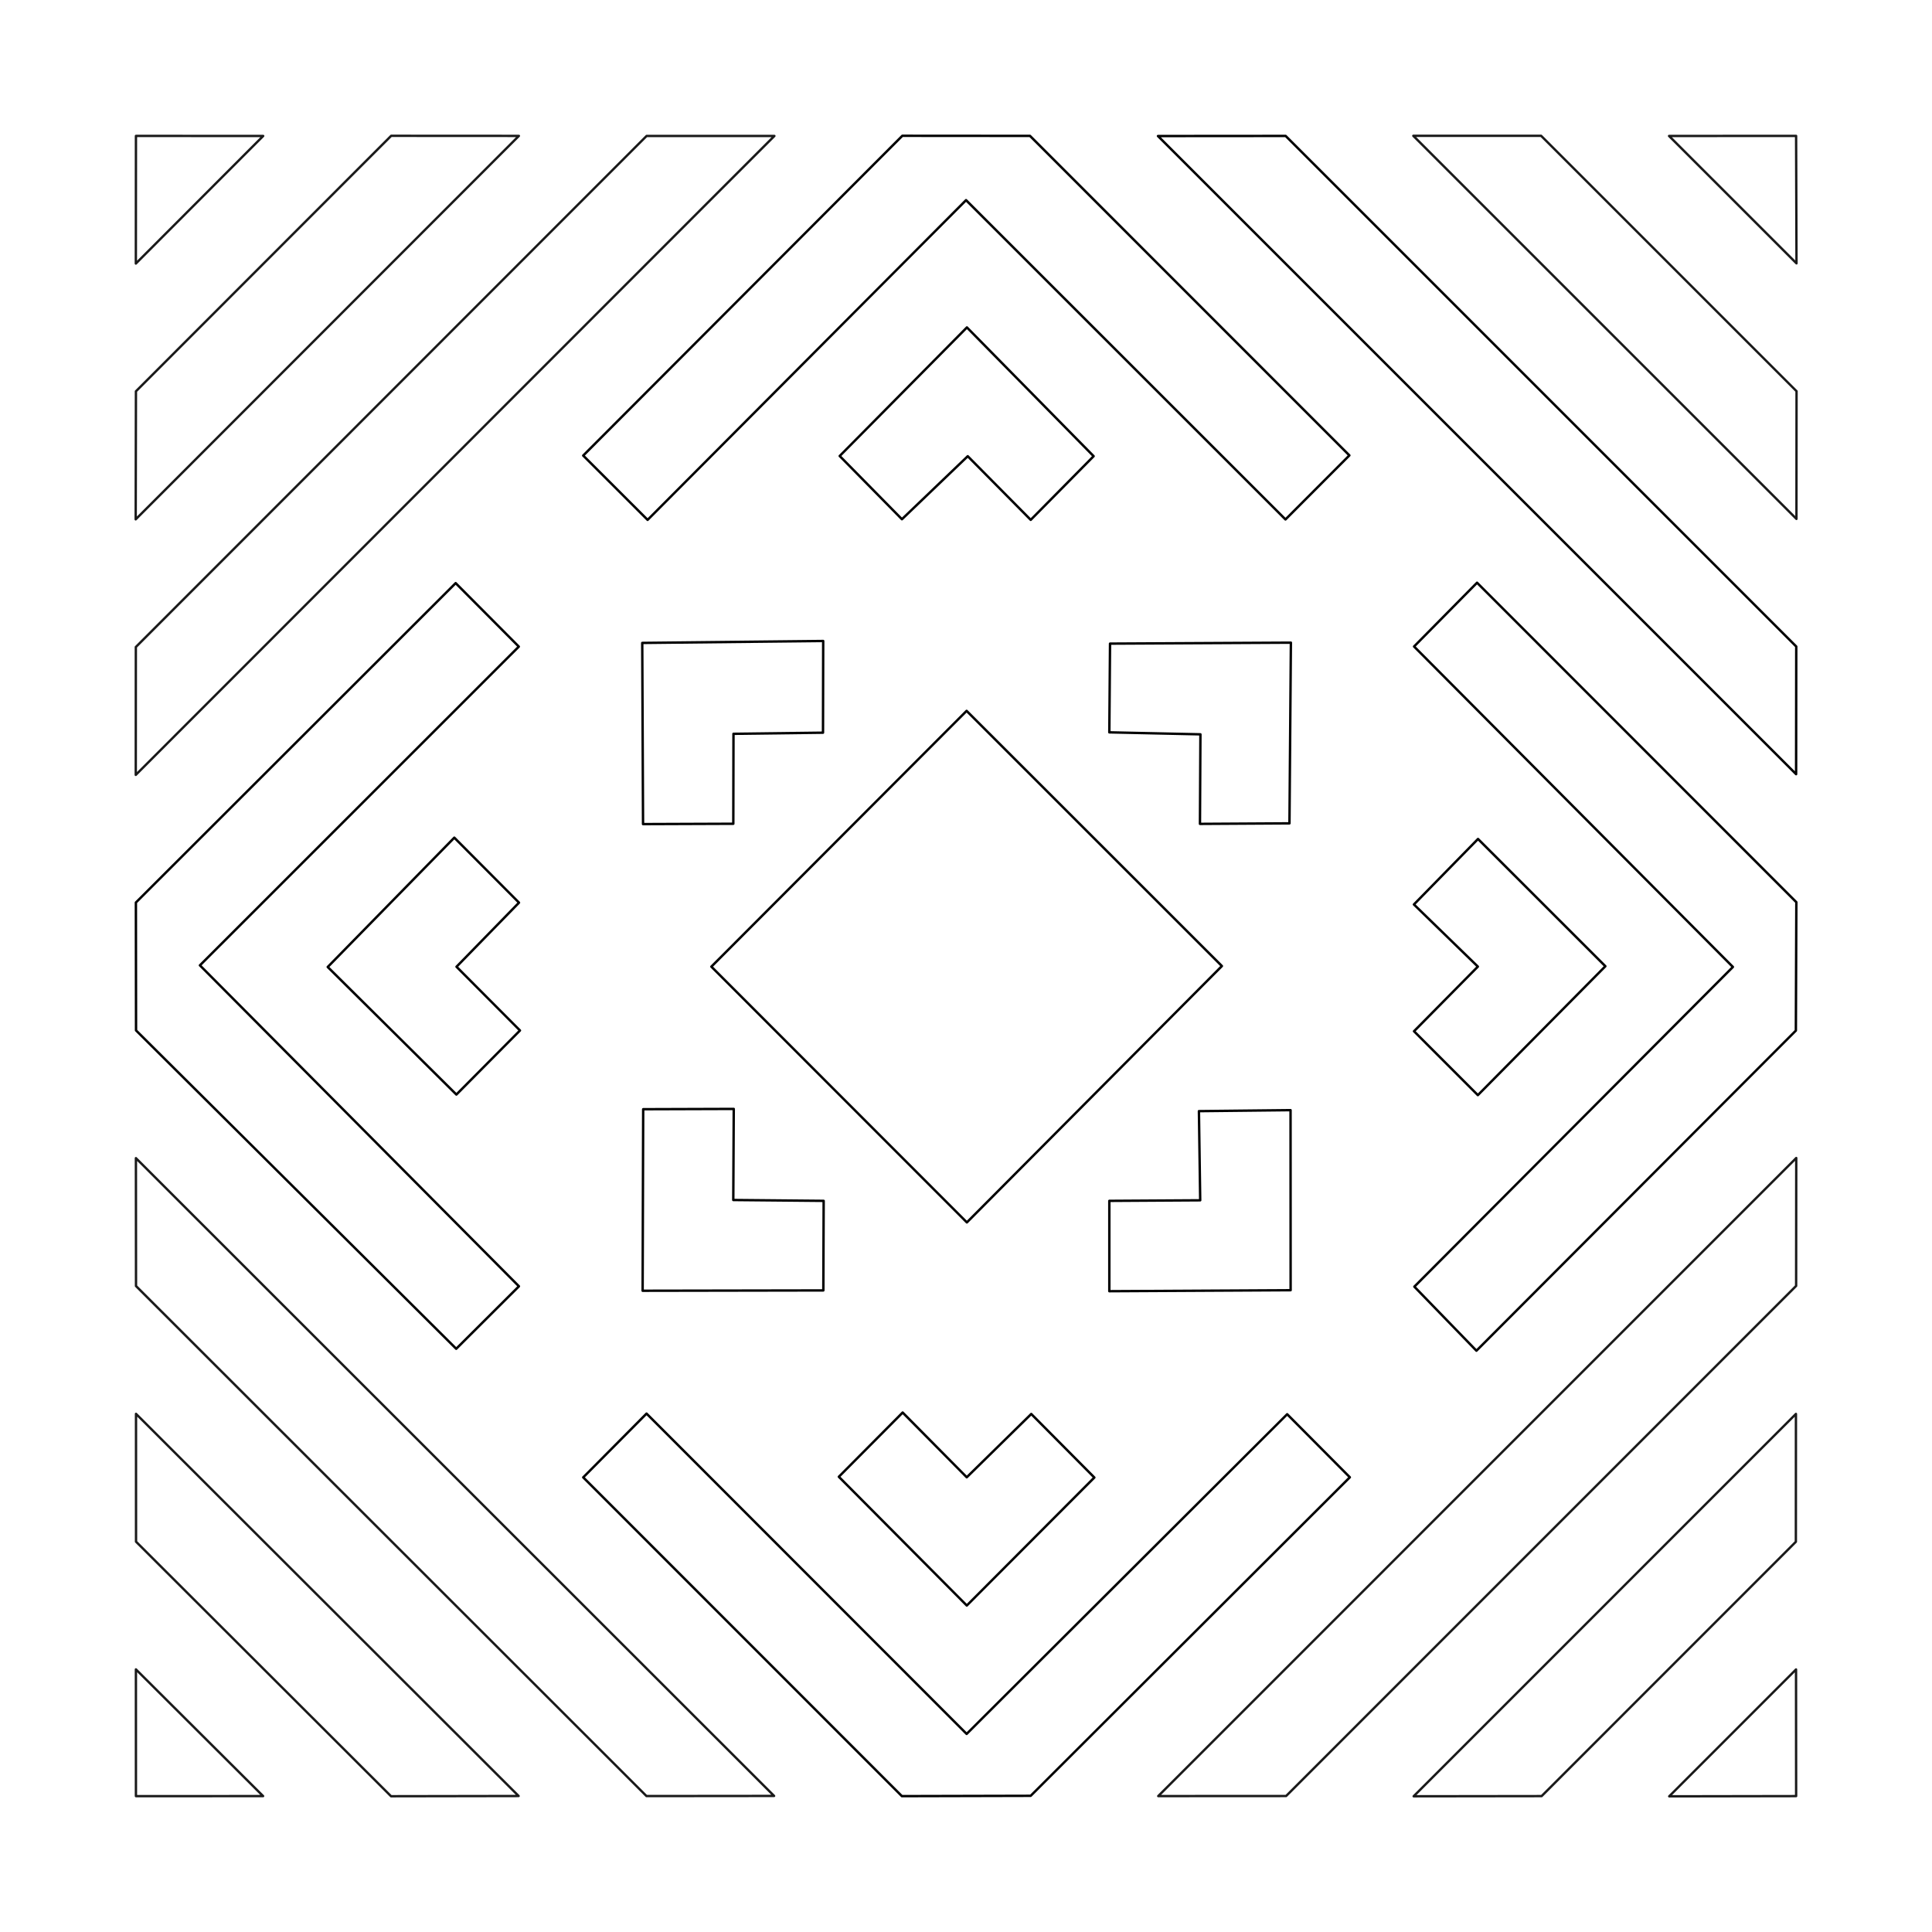<?xml version="1.0" encoding="UTF-8" standalone="no"?>
<!-- Created with Inkscape (http://www.inkscape.org/) -->

<svg
   width="80mm"
   height="80mm"
   viewBox="0 0 80 80"
   version="1.1"
   id="svg1"
   inkscape:version="1.3 (1:1.3+202307231459+0e150ed6c4)"
   sodipodi:docname="drawing_22.svg"
   xml:space="preserve"
   xmlns:inkscape="http://www.inkscape.org/namespaces/inkscape"
   xmlns:sodipodi="http://sodipodi.sourceforge.net/DTD/sodipodi-0.dtd"
   xmlns="http://www.w3.org/2000/svg"
   xmlns:svg="http://www.w3.org/2000/svg"><sodipodi:namedview
     id="namedview1"
     pagecolor="#ffffff"
     bordercolor="#000000"
     borderopacity="0.25"
     inkscape:showpageshadow="2"
     inkscape:pageopacity="0.0"
     inkscape:pagecheckerboard="0"
     inkscape:deskcolor="#d1d1d1"
     inkscape:document-units="mm"
     inkscape:zoom="2.8284271"
     inkscape:cx="146.19433"
     inkscape:cy="158.39192"
     inkscape:window-width="2560"
     inkscape:window-height="1376"
     inkscape:window-x="0"
     inkscape:window-y="0"
     inkscape:window-maximized="1"
     inkscape:current-layer="layer1" /><defs
     id="defs1" /><g
     inkscape:label="Layer 1"
     inkscape:groupmode="layer"
     id="layer1"
     transform="translate(-110.029,-197.409)"><g
       id="g276" /><g
       id="g278"
       transform="rotate(90,150.023,417.324)" /><g
       id="g280"
       transform="rotate(180,150.027,417.322)" /><g
       id="g282"
       transform="rotate(-90,150.031,417.319)" /><path
       id="path126"
       style="fill:none;stroke:#1a1a1a;stroke-width:0.098;stroke-linecap:round;stroke-linejoin:round"
       d="m 173.844,203.033 10.576,10.575 -0.004,5.288 -15.865,-15.863 z m 10.558,0.003 -5.261,0.003 5.277,5.275 z m 8.2e-4,47.62 -21.119,21.122 -5.295,0.003 26.419,-26.422 z m -0.011,10.595 -10.528,10.531 -5.299,0.007 15.83,-15.833 z m 0.011,10.531 -5.256,0.009 5.252,-5.254 z m -47.605,-0.002 -21.137,-21.119 -0.004,-5.296 26.426,26.41 z m -10.577,0.007 -10.559,-10.54 -0.001,-5.294 15.843,15.825 z m -10.563,-0.004 -10e-4,-5.249 5.267,5.248 z m -0.004,-47.583 21.15,-21.162 5.291,6.8e-4 -26.444,26.457 z m 0.004,-10.589 10.568,-10.578 5.289,0.003 -15.867,15.878 z m 4.9e-4,-10.574 5.269,0.002 -5.273,5.283 z"
       sodipodi:nodetypes="ccccccccccccccccccccccccccccccccccccccccccccccccccc" /><path
       style="fill:none;stroke:#000000;stroke-width:0.1;stroke-linecap:round;stroke-linejoin:round;stroke-dasharray:none"
       d="m 163.258,218.918 2.646,-2.652 -13.225,-13.23 -5.287,-0.004 -13.214,13.241 2.667,2.663 13.186,-13.239 z"
       id="path132"
       sodipodi:nodetypes="cccccccc" /><path
       style="fill:none;stroke:#000000;stroke-width:0.1;stroke-linecap:round;stroke-linejoin:round;stroke-dasharray:none"
       d="m 157.978,203.042 5.287,-0.004 21.143,21.142 -0.006,5.286 z"
       id="path134"
       sodipodi:nodetypes="ccccc" /><path
       style="fill:none;stroke:#000000;stroke-width:0.1;stroke-linecap:round;stroke-linejoin:round;stroke-dasharray:none"
       d="m 163.328,255.969 -13.272,13.238 -13.255,-13.264 -2.622,2.641 13.196,13.2 0.015,-10e-4 5.317,-0.013 13.216,-13.19 z"
       id="path139"
       sodipodi:nodetypes="ccccccccc" /><g
       id="g174"><path
         style="fill:none;stroke:#000000;stroke-width:0.1;stroke-linecap:round;stroke-linejoin:round;stroke-dasharray:none"
         d="m 171.224,242.756 5.28,-5.337 -5.274,-5.27 -2.654,2.712 2.648,2.573 -2.644,2.677 z"
         id="path129"
         sodipodi:nodetypes="ccccccc" /><path
         style="fill:none;stroke:#000000;stroke-width:0.1;stroke-linecap:round;stroke-linejoin:round;stroke-dasharray:none"
         d="m 150.067,210.967 -5.268,5.324 2.577,2.618 2.725,-2.609 2.608,2.635 2.605,-2.636 z"
         id="path131"
         sodipodi:nodetypes="ccccccc" /><path
         style="fill:none;stroke:#000000;stroke-width:0.1;stroke-linecap:round;stroke-linejoin:round;stroke-dasharray:none"
         d="m 147.406,255.899 2.654,2.681 2.671,-2.621 2.613,2.631 -5.282,5.3 -5.299,-5.331 z m -15.846,-15.82 -2.633,2.653 -5.328,-5.282 5.242,-5.355 2.679,2.691 -2.588,2.654 z"
         id="path142"
         sodipodi:nodetypes="cccccccccccccc" /></g><path
       style="fill:none;stroke:#000000;stroke-width:0.1;stroke-linecap:round;stroke-linejoin:round;stroke-dasharray:none"
       d="m 118.307,237.382 13.21,13.29 -2.597,2.587 -13.258,-13.183 -0.006,-5.296 13.241,-13.225 2.615,2.629 z"
       id="path156"
       sodipodi:nodetypes="cccccccc" /><path
       style="fill:none;stroke:#000000;stroke-width:0.1;stroke-linecap:round;stroke-linejoin:round;stroke-dasharray:none"
       d="m 150.065,248.026 -10.58,-10.59 10.569,-10.591 10.571,10.566 z"
       id="path164"
       sodipodi:nodetypes="ccccc" /><path
       style="fill:none;stroke:#000000;stroke-width:0.1;stroke-linecap:round;stroke-linejoin:round;stroke-dasharray:none"
       d="m 184.392,240.084 0.02,-5.317 -13.222,-13.229 -2.608,2.641 13.203,13.27 -13.191,13.238 2.571,2.652 z"
       id="path169"
       sodipodi:nodetypes="cccccccc" /><path
       style="fill:none;stroke:#000000;stroke-width:0.1;stroke-linecap:round;stroke-linejoin:round;stroke-dasharray:none"
       d="m 155.964,250.875 7.507,-0.041 -0.003,-7.456 -3.794,0.041 0.053,3.692 -3.763,0.023 z"
       id="path174"
       sodipodi:nodetypes="ccccccc" /><path
       style="fill:none;stroke:#000000;stroke-width:0.1;stroke-linecap:round;stroke-linejoin:round;stroke-dasharray:none"
       d="m 163.482,224.02 -7.489,0.04 -0.029,3.674 3.772,0.082 -0.019,3.708 3.706,-0.022 z"
       id="path175"
       sodipodi:nodetypes="ccccccc" /><path
       style="fill:none;stroke:#000000;stroke-width:0.1;stroke-linecap:round;stroke-linejoin:round;stroke-dasharray:none"
       d="m 140.394,231.519 -3.738,0.014 -0.033,-7.502 7.493,-0.08 -0.008,3.797 -3.707,0.046 z"
       id="path176"
       sodipodi:nodetypes="ccccccc" /><path
       style="fill:none;stroke:#000000;stroke-width:0.1;stroke-linecap:round;stroke-linejoin:round;stroke-dasharray:none"
       d="m 140.412,243.327 -0.019,3.772 3.742,0.035 -0.013,3.709 -7.483,0.013 0.023,-7.517 z"
       id="path177"
       sodipodi:nodetypes="ccccccc" /></g></svg>
